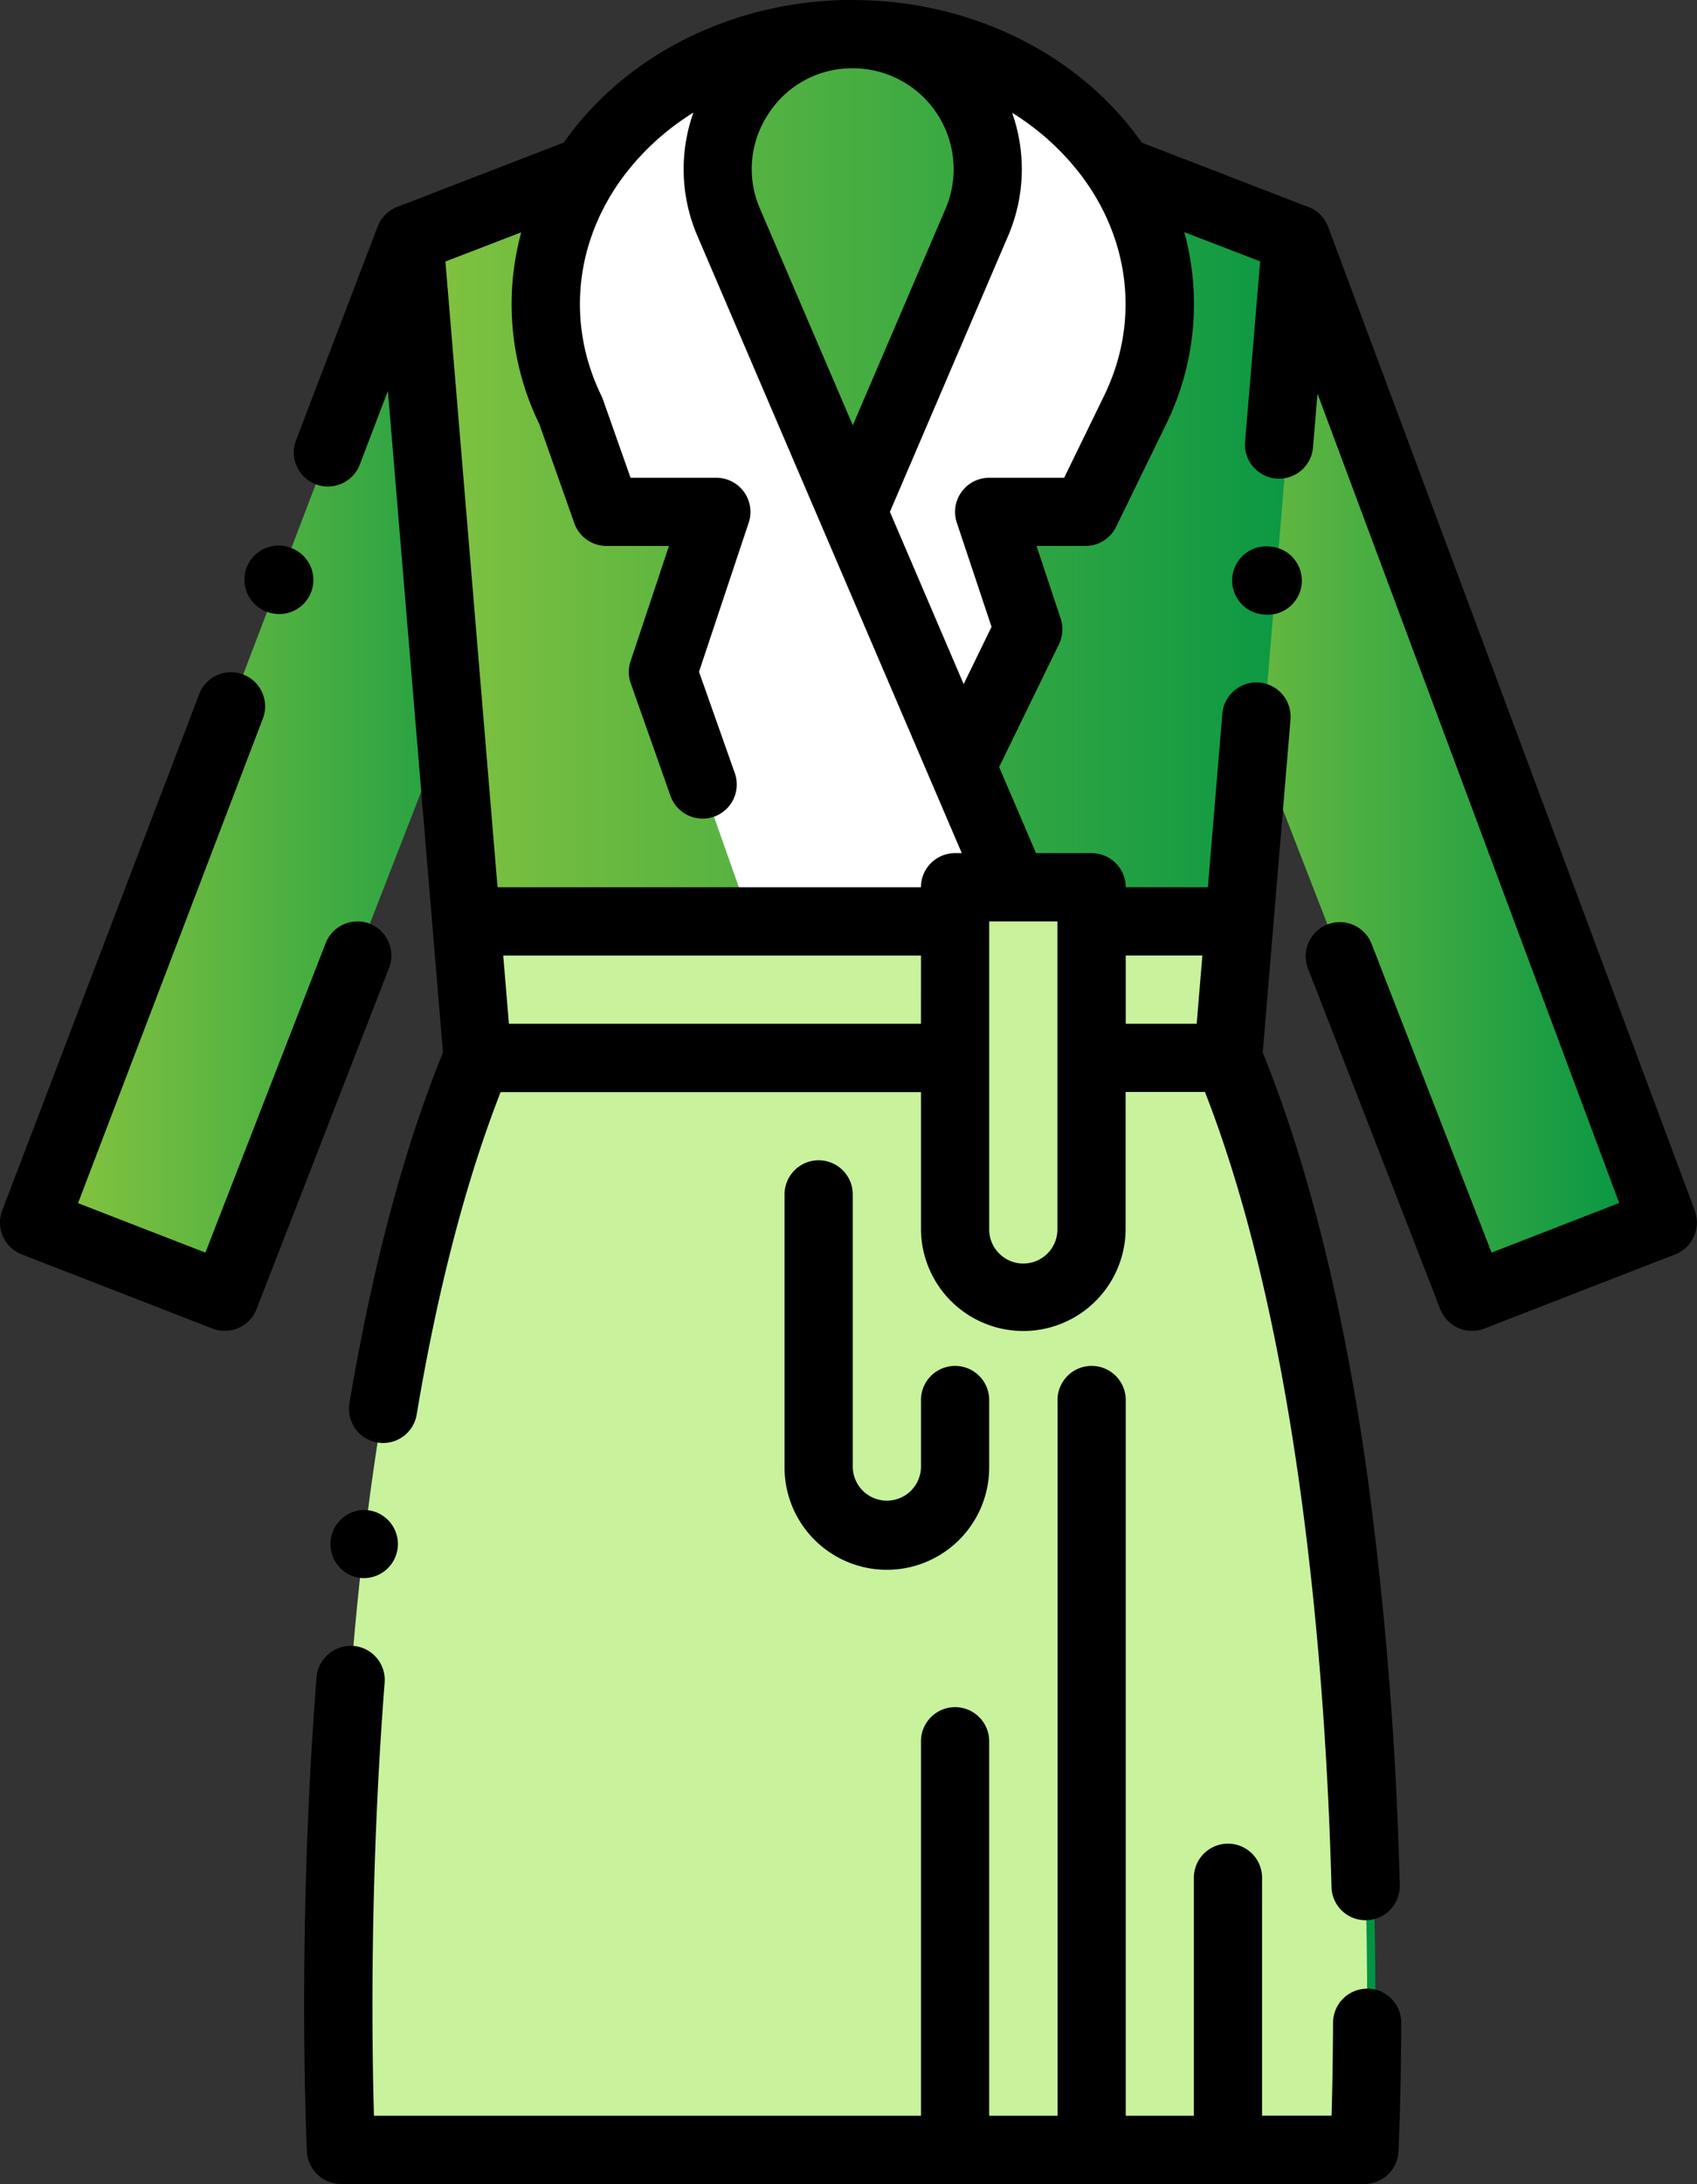<svg id="Layer_1" data-name="Layer 1" xmlns="http://www.w3.org/2000/svg" xmlns:xlink="http://www.w3.org/1999/xlink" viewBox="0 0 755.58 972"><rect x="0" y="0" width="755.58" height="972" fill="#333333" stroke="none"/><defs><style>.cls-1{fill:url(#linear-gradient);}.cls-2{fill:url(#linear-gradient-2);}.cls-3{fill:url(#linear-gradient-3);}.cls-4{fill:#c8f29c;}.cls-5{fill:#e8b180;}.cls-6{fill:#fff;}</style><linearGradient id="linear-gradient" x1="647.15" y1="361.75" x2="897.15" y2="361.75" gradientUnits="userSpaceOnUse"><stop offset="0" stop-color="#8dc63f"/><stop offset="0.22" stop-color="#6dbb40"/><stop offset="1" stop-color="#009444"/></linearGradient><linearGradient id="linear-gradient-2" x1="171.95" y1="361.75" x2="421.96" y2="361.75" xlink:href="#linear-gradient"/><linearGradient id="linear-gradient-3" x1="311.07" y1="506.03" x2="769.17" y2="506.03" xlink:href="#linear-gradient"/></defs><title>clothing and shoes</title><path class="cls-1" d="M897.15,564.14l-84.93,33L647.15,172.49l86.74-46.14Z" transform="translate(-156.77 -20.03)"/><path class="cls-2" d="M172,564.14l84.93,33L422,172.49,339,126.34Z" transform="translate(-156.77 -20.03)"/><path class="cls-3" d="M767.93,976.84s15.19-303.75-60.75-486l30.37-364.5L658.89,96q-2.21-3.42-4.69-6.73c-25.36-33.82-68-54-114.07-54S451.4,55.42,426,89.24q-2.48,3.31-4.69,6.73l-78.67,30.37,30.37,364.5c-75.94,182.25-60.75,486-60.75,486Z" transform="translate(-156.77 -20.03)"/><path class="cls-4" d="M764.26,976.84H308.64s-15.19-303.75,60.75-486H703.51C779.45,673.09,764.26,976.84,764.26,976.84Z" transform="translate(-156.77 -20.03)"/><path class="cls-4" d="M713.64,430.09H369.39l5.06,60.75H708.58Z" transform="translate(-156.77 -20.03)"/><path class="cls-5" d="M536.45,35.22h0Z" transform="translate(-156.77 -20.03)"/><path class="cls-6" d="M481.22,119a60.09,60.09,0,0,1,55.23-83.76c-.57,0-1.14,0-1.7,0-45.43.47-87.33,20.6-112.37,54-25.36,33.81-29.67,76.24-11.52,113.49l15.92,45.11H475.7l-23.76,71.28,38.95,110.34h123.4Z" transform="translate(-156.77 -20.03)"/><path class="cls-6" d="M650.53,89.25c-25-33.41-66.94-53.54-112.37-54A60.1,60.1,0,0,1,591.68,119L536.45,247.84,584.94,361l29.68-60.89L597.2,247.84h42.87l22-45.11C680.2,165.49,675.89,123.06,650.53,89.25Z" transform="translate(-156.77 -20.03)"/><path class="cls-4" d="M582,414.91h60.75V566.78a30.37,30.37,0,0,1-60.75,0V414.91Z" transform="translate(-156.77 -20.03)"/><path class="cls-4" d="M521.27,551.59v121.5a30.37,30.37,0,0,0,60.75,0V490.84H521.27Z" transform="translate(-156.77 -20.03)"/><g id="Outline"><path d="M521.27,536.41a15.19,15.19,0,0,0-15.19,15.19v121.5a45.56,45.56,0,0,0,91.12,0V642.72a15.19,15.19,0,0,0-30.37,0v30.37a15.19,15.19,0,0,1-30.37,0V551.59A15.19,15.19,0,0,0,521.27,536.41Z" transform="translate(-156.77 -20.03)"/><path d="M911.39,558.83,748.13,121c0-.13-.11-.25-.16-.38s-.21-.51-.33-.76-.22-.46-.34-.69-.23-.42-.36-.63-.29-.48-.45-.71-.25-.35-.38-.52-.36-.48-.55-.71-.26-.29-.39-.44-.41-.46-.63-.68-.29-.27-.44-.4-.45-.42-.69-.61-.42-.31-.62-.46-.51-.38-.78-.54-.74-.45-1.12-.65l-.45-.21c-.32-.15-.64-.31-1-.44l-.1,0L665.13,83.5q-1.2-1.71-2.45-3.38C634.88,43,588.38,20.58,538.32,20.05h-.16c-.23,0-.45,0-.67,0s-.68-.05-1-.05c-.63,0-1.26,0-1.84,0h-.3c-50,.61-96.33,23.05-124.08,60.08q-1.26,1.68-2.46,3.39l-74.23,28.67-.07,0c-.35.14-.69.3-1,.46l-.42.19c-.28.15-.54.31-.81.47a15.14,15.14,0,0,0-2.6,2l-.22.19c-.26.25-.49.51-.73.78l-.3.33c-.2.24-.39.5-.57.76s-.24.32-.35.48-.29.46-.43.69-.27.45-.38.68-.19.38-.29.57-.29.63-.42.95l-.09.2-36.29,95a15.19,15.19,0,1,0,28.38,10.84l12.49-32.71L354,488.45c-17.41,42.75-31.42,95.24-41.63,156A15.19,15.19,0,0,0,324.78,662a14.19,14.19,0,0,0,2.52.23,15.15,15.15,0,0,0,15-12.68c9.33-55.69,21.9-103.9,37.36-143.48H566.83v60.75a45.56,45.56,0,1,0,91.12,0V506h35.31c43.78,111.85,54.12,268.8,56.35,353.85a15.17,15.17,0,0,0,15.17,14.77h.42A15.2,15.2,0,0,0,780,859.06a1670.58,1670.58,0,0,0-14.39-182.23C755.16,602.36,739.48,539,719,488.47l12.36-148.25A15.19,15.19,0,0,0,701,337.72h0l-6.43,77.19H658a15.19,15.19,0,0,0-15.19-15.19H618.06l-16.43-38.33,26.63-54.65a15.19,15.19,0,0,0,.76-11.46L618.28,263h21.8a15.19,15.19,0,0,0,13.65-8.54l22-45.11a121.52,121.52,0,0,0,8.35-86l33.75,13-6.69,80.22A15.15,15.15,0,0,0,724.94,233H725c.42,0,.85.06,1.27.06a15.16,15.16,0,0,0,15.11-13.92l2-23.9L877.69,555.41,820.88,577.5,767.34,439.78a15.19,15.19,0,0,0-28.31,11h0l59,151.87a15.19,15.19,0,0,0,19.66,8.65h0l84.93-33a15.19,15.19,0,0,0,8.73-19.46ZM658,445.28h34.12l-2.53,30.37H658ZM498.63,71.12a44.27,44.27,0,0,1,36.6-20.69h1.22c.23,0,.45,0,.68,0s.4,0,.61,0a44.91,44.91,0,0,1,40,62.58l-41.26,96.29L495.19,113a44.27,44.27,0,0,1,3.45-41.88Zm68.19,404.54H383.36l-2.53-30.37h186ZM582,399.72a15.19,15.19,0,0,0-15.19,15.19H378.3L355.09,136.42l33.76-13a121.43,121.43,0,0,0,8,85.21l15.65,44.32A15.19,15.19,0,0,0,426.78,263h27.85l-17.1,51.3a15.17,15.17,0,0,0,.09,9.86l17.73,50.21a15.19,15.19,0,0,0,28.72-9.89l-.08-.23L468,319l22.12-66.34a15.19,15.19,0,0,0-14.41-20H437.52l-12.35-35a15.19,15.19,0,0,0-.67-1.59c-15.61-32-11.86-68.56,10-97.73a113.72,113.72,0,0,1,31-28.19A75.18,75.18,0,0,0,467.27,125L585,399.72Zm26,30.37h19.58V566.78a15.19,15.19,0,1,1-30.37,0V430.09Zm40.4-234-17.82,36.57H597.2a15.19,15.19,0,0,0-14.41,20L598.25,299l-12.42,25.49L553,247.84,605.63,125a75.2,75.2,0,0,0,1.78-54.78,113.78,113.78,0,0,1,31,28.18C660.26,127.53,664,164.06,648.4,196.08Z" transform="translate(-156.77 -20.03)"/><path d="M275.68,292.32a15,15,0,0,0,5.41,1,15.18,15.18,0,0,0,5.42-29.37h0a15.19,15.19,0,1,0-10.82,28.38h0Z" transform="translate(-156.77 -20.03)"/><path d="M321.42,431.12a15.2,15.2,0,0,0-19.65,8.66L248.23,577.49l-56.71-22L273.62,340.3a15.19,15.19,0,1,0-28-11.8q-.2.48-.37,1l-87.5,229.25a15.22,15.22,0,0,0,8.69,19.55l84.94,33A15.2,15.2,0,0,0,271,602.66l59-151.87a15.2,15.2,0,0,0-8.66-19.67Z" transform="translate(-156.77 -20.03)"/><path d="M722.48,263.3a15.19,15.19,0,1,0-3.25,30.2l.73.06c.42,0,.85.06,1.27.06a15.19,15.19,0,0,0,11.58-25,15,15,0,0,0-10.33-5.31Z" transform="translate(-156.77 -20.03)"/><path d="M765.56,905.08h-.08a15.19,15.19,0,0,0-15.17,15.11c-.08,14.35-.28,28.15-.66,41l0,.42H718.7V855.34a15.19,15.19,0,0,0-30.37,0V961.65H658V642.72a15.19,15.19,0,0,0-30.37,0V961.65H597.2V794.59a15.19,15.19,0,0,0-30.37,0V961.65H323.28c-.32-10.59-.68-27.7-.68-49.28,0-33.62.93-85.83,5.43-143.52a15.21,15.21,0,0,0-14-16.33c-.4,0-.8,0-1.2,0a15.27,15.27,0,0,0-15.13,14v0c-3.66,47.06-5.51,96.14-5.51,145.88,0,38.27,1.12,62.55,1.25,65.19v0A15.17,15.17,0,0,0,308.64,992H764.26a15.17,15.17,0,0,0,15.17-14.43c0-.15,1.1-21.83,1.23-57.28a15.17,15.17,0,0,0-15.09-15.24h0Z" transform="translate(-156.77 -20.03)"/><path d="M317,722.26c.61.06,1.2.1,1.8.1A15.19,15.19,0,0,0,333.83,709v0a15.17,15.17,0,0,0-13.28-16.86h0a14.61,14.61,0,0,0-1.8-.11A15.19,15.19,0,0,0,317,722.26Z" transform="translate(-156.77 -20.03)"/></g></svg>